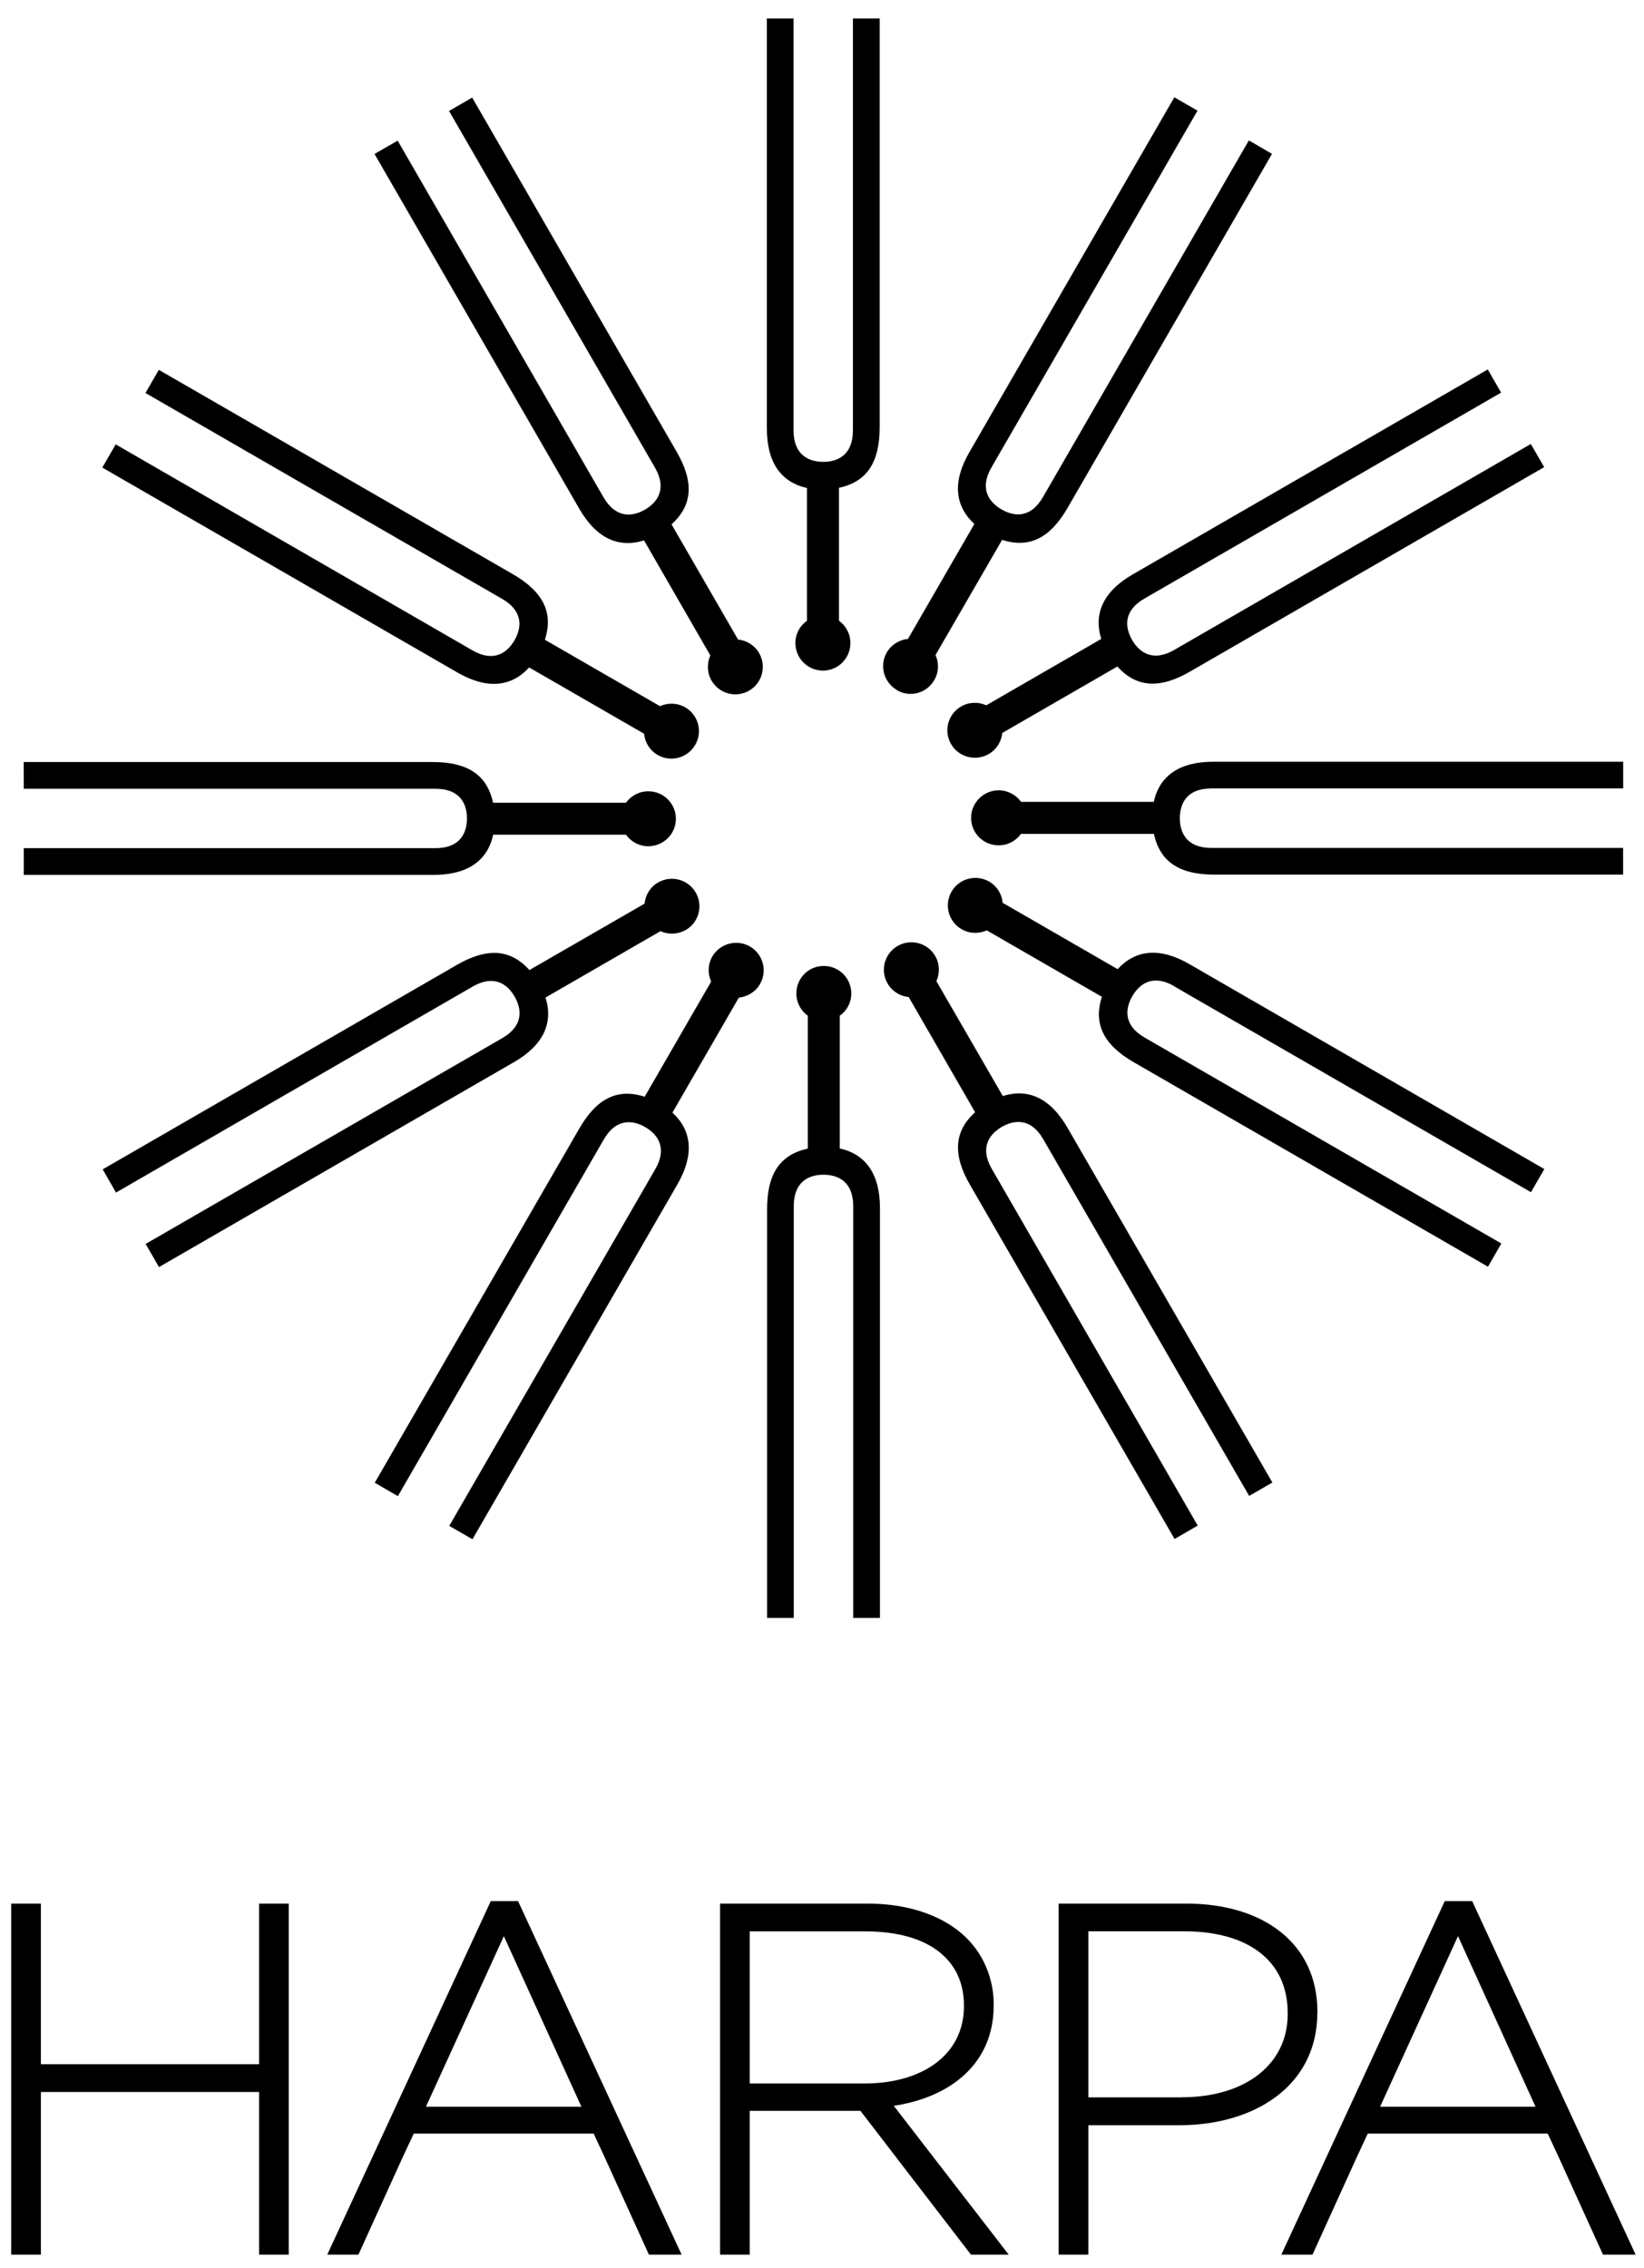 <svg width="79" height="109" viewBox="0 0 79 109" fill="none" xmlns="http://www.w3.org/2000/svg">
<path d="M12.45 99.196H1.965V91.477H0.539V108.346H1.965V100.531H12.45V108.346H13.876V91.477H12.45V99.196ZM47.751 96.361V96.315C47.751 95.097 47.268 93.953 46.462 93.147C45.442 92.123 43.768 91.477 41.702 91.477H34.601V108.346H36.028V101.435H41.346L46.657 108.346H48.472L42.949 101.195C45.703 100.778 47.755 99.15 47.751 96.361V96.361ZM36.028 100.125V92.812H41.628C44.63 92.823 46.318 94.182 46.321 96.361V96.407C46.321 98.748 44.316 100.118 41.554 100.122H36.024L36.028 100.125ZM63.307 96.717V96.671C63.303 93.394 60.718 91.481 57.017 91.477H50.87V108.346H52.3V102.127H56.707C60.213 102.12 63.3 100.288 63.303 96.717H63.307ZM56.781 100.789H52.3V92.808H56.922C59.902 92.815 61.873 94.157 61.88 96.739V96.788C61.876 99.2 59.849 100.782 56.781 100.785V100.789ZM23.584 91.357L15.726 108.346H17.224L19.371 103.621L19.883 102.53H28.527L29.036 103.621L31.183 108.346H32.754L24.894 91.357H23.584V91.357ZM20.469 101.237L24.212 93.041L27.938 101.237H20.469ZM70.74 91.357H69.426L61.573 108.346H63.07L65.217 103.621L65.725 102.53H74.374L74.882 103.621L77.029 108.346H78.597L70.743 91.357H70.74ZM66.319 101.237L70.062 93.041L73.787 101.237H66.319ZM32.948 44.695C33.581 44.331 33.799 43.523 33.432 42.891C33.065 42.258 32.26 42.043 31.624 42.407C31.243 42.626 31.013 43.011 30.974 43.424L25.441 46.616C24.519 45.592 23.396 45.535 21.948 46.372L4.935 56.193L5.574 57.309L22.711 47.411C23.753 46.81 24.396 47.308 24.728 47.891C25.067 48.48 25.18 49.282 24.138 49.886L6.997 59.777L7.64 60.889L24.699 51.041C26.112 50.228 26.599 49.158 26.214 47.937L31.737 44.748C32.115 44.917 32.56 44.91 32.945 44.691L32.948 44.695ZM35.505 47.94C35.911 47.898 36.3 47.672 36.522 47.287C36.886 46.655 36.667 45.85 36.038 45.483C35.403 45.119 34.597 45.338 34.23 45.963C34.008 46.348 34.004 46.793 34.174 47.17L30.978 52.704C29.668 52.28 28.669 52.789 27.835 54.236L18.008 71.254L19.12 71.896L29.015 54.756C29.615 53.717 30.424 53.827 31.003 54.162C31.589 54.501 32.09 55.144 31.486 56.189L21.588 73.326L22.704 73.969L32.553 56.913C33.365 55.504 33.256 54.335 32.313 53.467L35.502 47.944L35.505 47.94ZM42.285 77.751V58.054C42.285 56.426 41.607 55.465 40.353 55.19V48.812C40.692 48.572 40.908 48.18 40.908 47.739C40.908 47.011 40.315 46.418 39.584 46.418C38.853 46.418 38.267 47.008 38.267 47.739C38.267 48.18 38.482 48.572 38.817 48.812V55.197C37.472 55.486 36.861 56.426 36.861 58.1V77.748H38.143V57.958C38.143 56.758 38.898 56.451 39.569 56.451C40.248 56.451 41 56.758 41 57.958V77.748H42.285V77.751ZM48.136 54.155C48.726 53.816 49.531 53.703 50.132 54.745L60.026 71.886L61.142 71.243L51.293 54.187C50.477 52.775 49.411 52.284 48.189 52.672L44.997 47.149C45.166 46.775 45.163 46.327 44.941 45.942C44.573 45.309 43.768 45.094 43.133 45.458C42.504 45.822 42.285 46.63 42.649 47.259C42.871 47.64 43.256 47.877 43.666 47.912L46.858 53.449C45.837 54.371 45.777 55.494 46.614 56.941L56.442 73.955L57.554 73.312L47.66 56.172C47.059 55.133 47.561 54.491 48.136 54.155V54.155ZM56.428 47.4L73.568 57.291L74.211 56.179L57.155 46.33C55.743 45.514 54.57 45.627 53.709 46.574L48.182 43.385C48.147 42.972 47.914 42.587 47.532 42.364C46.9 42.001 46.088 42.216 45.724 42.848C45.361 43.48 45.576 44.289 46.208 44.653C46.59 44.875 47.042 44.879 47.419 44.709L52.949 47.901C52.529 49.215 53.038 50.214 54.486 51.048L71.503 60.872L72.145 59.756L55.005 49.861C53.963 49.261 54.076 48.456 54.408 47.877C54.747 47.291 55.389 46.789 56.431 47.393L56.428 47.4ZM58.207 37.887H78V36.605H58.306C56.675 36.605 55.718 37.283 55.443 38.533H49.065C48.825 38.197 48.433 37.979 47.992 37.979C47.261 37.979 46.664 38.572 46.664 39.303C46.664 40.034 47.257 40.623 47.988 40.623C48.433 40.623 48.821 40.405 49.062 40.073H55.45C55.743 41.418 56.678 42.029 58.349 42.029H77.997V40.747H58.207C57.007 40.747 56.696 39.995 56.696 39.321C56.696 38.642 57.003 37.89 58.204 37.89L58.207 37.887ZM52.918 30.704L47.395 33.893C47.02 33.724 46.568 33.727 46.184 33.95C45.551 34.317 45.336 35.125 45.7 35.754C46.063 36.383 46.872 36.601 47.508 36.238C47.893 36.015 48.122 35.634 48.161 35.224L53.694 32.029C54.616 33.053 55.743 33.109 57.187 32.272L74.204 22.448L73.561 21.336L56.424 31.234C55.382 31.834 54.74 31.336 54.404 30.757C54.065 30.168 53.952 29.362 54.998 28.762L72.135 18.867L71.492 17.755L54.436 27.6C53.023 28.416 52.536 29.482 52.921 30.708L52.918 30.704ZM43.097 33.166C43.726 33.533 44.534 33.317 44.895 32.682C45.117 32.3 45.124 31.855 44.955 31.478L48.154 25.944C49.464 26.364 50.463 25.856 51.3 24.408L61.124 7.394L60.012 6.748L50.117 23.889C49.517 24.931 48.712 24.818 48.129 24.482C47.543 24.143 47.042 23.5 47.645 22.459L57.544 5.318L56.431 4.675L46.579 21.735C45.763 23.144 45.876 24.313 46.823 25.178L43.63 30.704C43.221 30.743 42.836 30.973 42.61 31.358C42.25 31.986 42.469 32.795 43.101 33.158L43.097 33.166ZM38.779 23.451V29.828C38.44 30.069 38.221 30.461 38.221 30.902C38.221 31.633 38.814 32.226 39.545 32.226C40.276 32.226 40.865 31.633 40.865 30.902C40.865 30.461 40.65 30.072 40.315 29.828V23.441C41.663 23.154 42.271 22.212 42.271 20.538V0.89H40.986V20.683C40.986 21.887 40.233 22.194 39.566 22.194C38.888 22.194 38.132 21.887 38.132 20.683V0.89H36.85V20.587C36.85 22.219 37.528 23.176 38.782 23.451H38.779ZM30.95 25.972L34.135 31.499C33.965 31.873 33.972 32.322 34.191 32.706C34.559 33.339 35.364 33.554 35.996 33.19C36.628 32.827 36.843 32.018 36.48 31.386C36.257 31.004 35.872 30.771 35.466 30.733L32.27 25.199C33.291 24.274 33.351 23.154 32.514 21.707L22.69 4.69L21.578 5.332L31.472 22.469C32.073 23.511 31.575 24.15 30.996 24.489C30.406 24.828 29.608 24.938 29 23.896L19.109 6.759L17.997 7.398L27.842 24.457C28.658 25.866 29.721 26.354 30.946 25.969L30.95 25.972ZM25.427 32.074L30.95 35.26C30.992 35.673 31.218 36.058 31.603 36.28C32.231 36.644 33.04 36.428 33.407 35.796C33.775 35.164 33.559 34.355 32.927 33.992C32.542 33.769 32.09 33.766 31.716 33.935L26.183 30.743C26.606 29.433 26.094 28.434 24.654 27.597L7.633 17.773L6.99 18.885L24.131 28.78C25.173 29.384 25.06 30.185 24.724 30.768C24.382 31.354 23.742 31.855 22.701 31.252L5.56 21.354L4.917 22.469L21.977 32.315C23.389 33.13 24.558 33.024 25.423 32.078L25.427 32.074ZM20.928 37.904C22.129 37.904 22.439 38.657 22.439 39.328C22.439 40.005 22.129 40.758 20.928 40.758H1.142V42.043H20.836C22.468 42.043 23.425 41.365 23.7 40.111H30.081C30.321 40.447 30.71 40.666 31.154 40.666C31.882 40.666 32.479 40.076 32.479 39.345C32.479 38.614 31.882 38.025 31.154 38.025C30.71 38.025 30.321 38.243 30.081 38.575H23.693C23.403 37.227 22.461 36.619 20.787 36.619H1.139L1.142 37.904H20.931H20.928Z" fill="black"/>
</svg>
